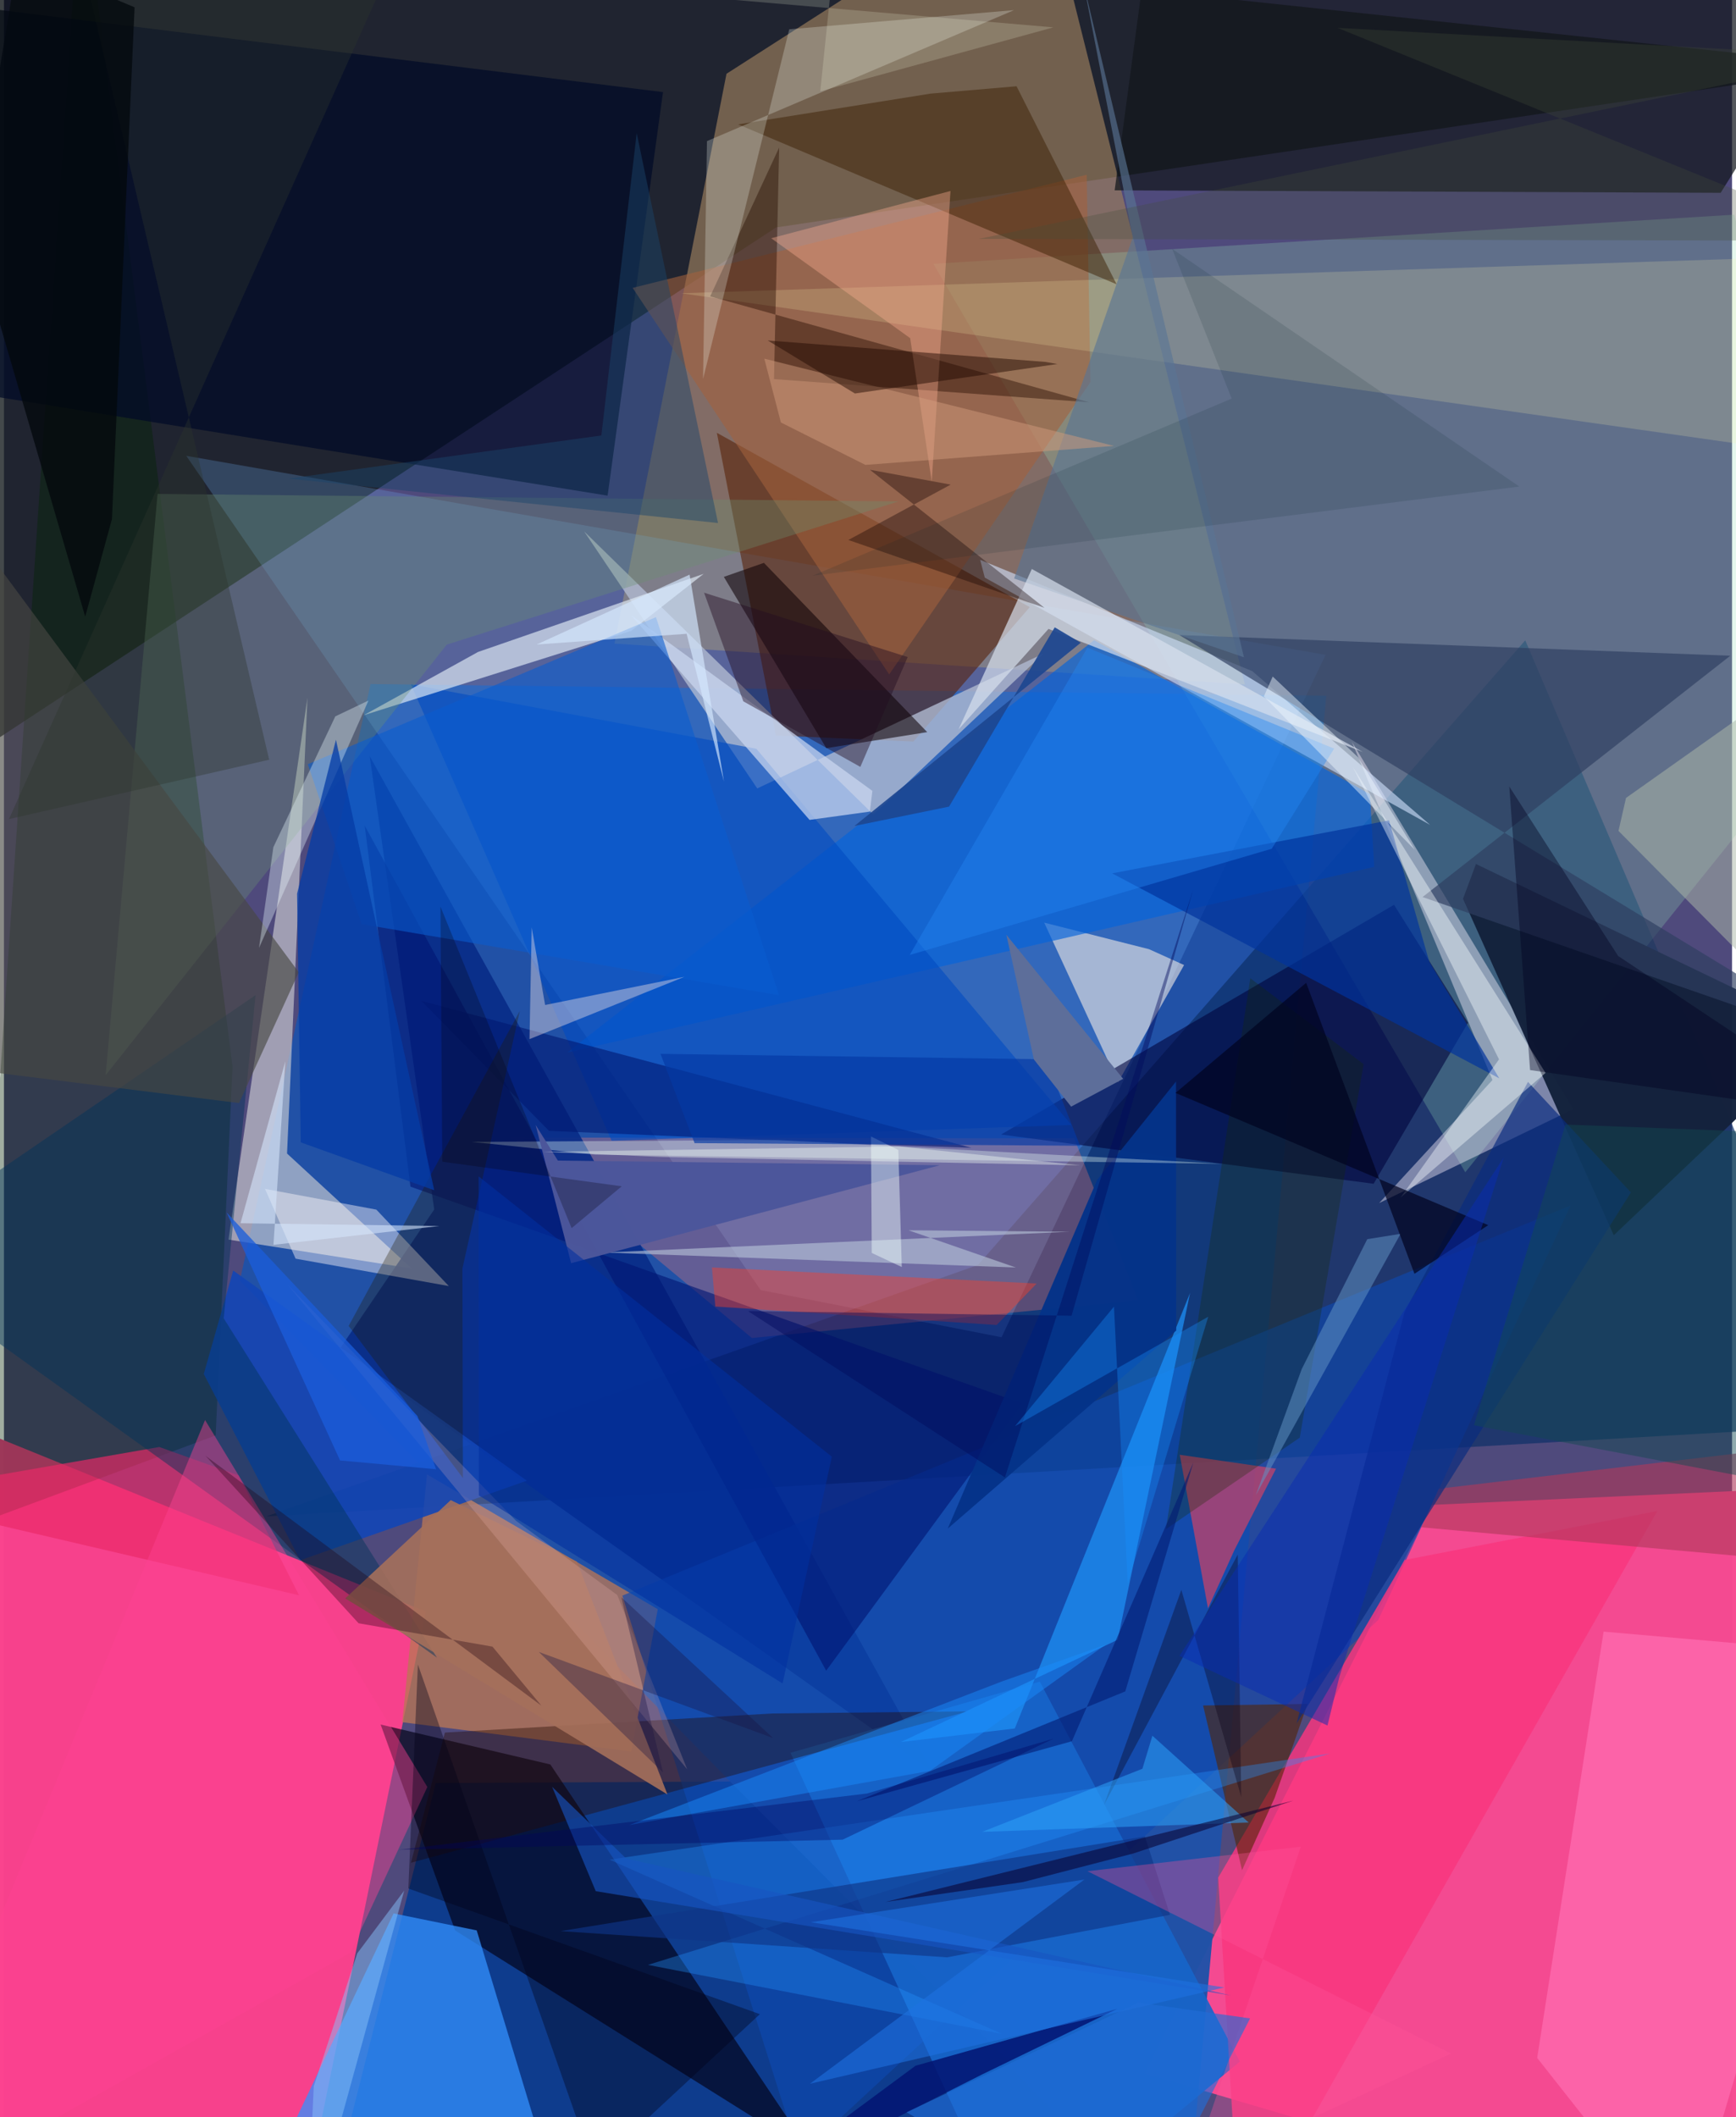 <svg xmlns="http://www.w3.org/2000/svg" width="228" height="278" viewBox="0 0 836 1024"><path fill="#4f4a7c" d="M0 0h836v1024H0z"/><path fill="#f74a91" fill-opacity=".984" d="M834.254 1086L898 718.377l-207.17 9.478-139.04 274.95z"/><path fill="#fa418c" fill-opacity=".984" d="M-37.386 681.445L-62 1065.216 141.134 1086l62.853-306.564z"/><path fill="#151b1d" fill-opacity=".796" d="M373.526 110.01L-62 395.978 13.701-62 898 32.015z"/><path fill="#2051a8" fill-opacity=".961" d="M639.688 336.494L571 1086 114.14 619.374l63.202-288.528z"/><path fill="#9a7d5c" fill-opacity=".675" d="M295.325 311.29l305.016 19.75L501.947-62 349.542 35.682z"/><path fill="#0c2f67" fill-opacity=".69" d="M126.9 733.422l344.316-121.605L735.97 309.708 898 688.991z"/><path fill="#98dfb6" fill-opacity=".247" d="M449.61 127.598l257.327 439.396L898 328.935l-60.928-225.099z"/><path fill="#013991" fill-opacity=".824" d="M152.353 1086H574.86L351.278 861.644l-142.376.754z"/><path fill="#72b8ff" fill-opacity=".231" d="M88.193 220.467l551.147 96.262-156.737 330.049-116.505-22.817z"/><path fill="#002301" fill-opacity=".373" d="M-16.536 738.365l118.959-44.087 8.159-178.368L37.438-62z"/><path fill="#b97654" fill-opacity=".761" d="M316.29 778.315l-111.636-65.199-11.953 119.859 110.795 14.153z"/><path fill="#582208" fill-opacity=".584" d="M439.96 358.67l-66.561-2.934-28.526-146.409 151.39 84.315z"/><path fill="#020015" fill-opacity=".655" d="M264.327 853.412l126.35 188.341-172.416-108.065-36.032-99.589z"/><path fill="#d0d0d2" fill-opacity=".631" d="M136.95 557.92l60.29 55.607-88.62-13.978 38.207-262.105z"/><path fill="#ff7b6d" fill-opacity=".298" d="M361.819 647.141L245.13 550.166l272.63.439 30.862 78.319z"/><path fill="#3291ff" fill-opacity=".745" d="M264.985 1053.439l-36.278-119.777-40.208-8.208-60.654 127.771z"/><path fill="#13171c" fill-opacity=".722" d="M830.49 93.259l-293.166-1.193L558.05-62 898-14.425z"/><path fill="#092d88" fill-opacity=".925" d="M162.002 653.087l287.11 203.804-272.194-491.199 31.229 219.3z"/><path fill="#b0bad0" fill-opacity=".796" d="M420.713 394.065l82.165-77.93-138.471 65.195-83.71-124.286z"/><path fill="#000b26" fill-opacity=".714" d="M-27.438 188.07l319.467 51.658 26.805-195.18L-62-2.617z"/><path fill="#fcf4ff" fill-opacity=".42" d="M720.102 522.366l-54.807 59.502 93.89-45.41-107.118-177.737z"/><path fill="#14223c" fill-opacity=".98" d="M778.783 597.44l-72.936-162.71 6.27-16.846 169.676 81.67z"/><path fill="#0d49b0" fill-opacity=".639" d="M664.82 783.557l93.095-200.532-458.751 188.718 85.597 271.042z"/><path fill="#fff3e8" fill-opacity=".561" d="M570.913 466.752l-31.959 56.797-35.71-77.298 50.687 12.83z"/><path fill="#00043d" fill-opacity=".596" d="M672.472 437.626l35.8 57.004-45.674 77.925-180.2-23.827z"/><path fill="#d4e4ff" fill-opacity=".592" d="M603.895 324.587l-131.64-53.817 2.243 8.608 215.464 119.61z"/><path fill="#0664db" fill-opacity=".663" d="M662.895 419.264l-390.43 89.843 254.93-199.477 133.397 74.478z"/><path fill="#1765c9" fill-opacity=".902" d="M489.984 1086l107.908-88.864-96.773-183.79-120.635 34.419z"/><path fill="#1245b5" fill-opacity=".898" d="M96.666 664.552l46.643 90.086 109.648-38.476-142.073-101.656z"/><path fill="#004bc2" fill-opacity=".616" d="M293.967 551.737l222.421-7.643L364.022 362.18 196.84 330.962z"/><path fill="#e1ebf6" fill-opacity=".667" d="M229.351 315.329l109.153-37.78-35.12 27.603-129.344 40.773z"/><path fill="#d24165" fill-opacity=".69" d="M582.48 777.876l12.735-28.077 20.186-39.461-46.588-6.712z"/><path fill="#2e3e60" fill-opacity=".675" d="M898 507.372L568.612 307.15l266.547 10.004-148.88 116.718z"/><path fill="#a2613d" fill-opacity=".58" d="M525.6 184.847l-97.358 141.348-124.103-186.962 219.672-54.72z"/><path fill="#fef2ac" fill-opacity=".192" d="M855.112 124.665l16.812 94.621-544.288-77.447 313.434-10.255z"/><path fill="#240901" fill-opacity=".392" d="M466.4 827.73l-94.547 1.01-158.547 9.236-16.405 62.97z"/><path fill="#ea2966" fill-opacity=".675" d="M75.152 699.869l38.363 13.713 29.24 58.004L-62 723.741z"/><path fill="#f9377f" fill-opacity=".831" d="M677.634 754.488l-90.22 153.64L598.004 1086 799.88 730.801z"/><path fill="#001674" fill-opacity=".616" d="M196.654 573.943l-22.139-174.628L397.768 808.05l94.828-129.237z"/><path fill="#6b9171" fill-opacity=".341" d="M214.216 311.781L49.204 520.026l25.107-281.13 358.42 3.63z"/><path fill="#391f00" fill-opacity=".475" d="M448.238 45.28l41.627-3.562 48.41 95.784-183.097-77.345z"/><path fill="#270c00" fill-opacity=".431" d="M341.657 143.344l183.287 51.231-152.426-11.214 2.5-111.985z"/><path fill="#cbd7f0" fill-opacity=".714" d="M420.115 382.521L303.302 297.45l86.42 99.106 29.196-4.02z"/><path fill="#0d0004" fill-opacity=".565" d="M348.264 279.013l19.381-6.781 79.003 81.875-48.816 7.758z"/><path fill="#ff6eb1" fill-opacity=".714" d="M898 800.018l-124.133-10.864-32.134 206.2L813.21 1086z"/><path fill="#ebf2e9" fill-opacity=".271" d="M488.673 4.897L340.101 68.242l-1.908 115.116 41.715-169.2z"/><path fill="#1d8df1" fill-opacity=".765" d="M538.809 793.092l34.998-167.77-84.793 210.684-55.102 6.548z"/><path fill="#00335a" fill-opacity=".459" d="M121.71 481.322l-15.406 156.29L209.47 801.76-62 606.9z"/><path fill="#fcf8fa" fill-opacity=".439" d="M215.197 622.015l-35.054-36.97-53.851-10.024 14.789 33.754z"/><path fill="#001872" fill-opacity=".592" d="M468.023 555.142l-266.02-71.012 61.68 62.84 145.343 6.132z"/><path fill="#00339d" fill-opacity=".69" d="M689.515 465.116l-19.456-68.327L536.1 422.413l187.312 99.157z"/><path fill="#fd4027" fill-opacity=".42" d="M342.5 613.014l157.077 7.785-19.348 20.054-136.085-8.932z"/><path fill="#532404" fill-opacity=".592" d="M614.744 869.506l-15.783 35.054-18.859-79.676 50.528-.753z"/><path fill="#597595" fill-opacity=".627" d="M546.093 114.813L522.372-7.551l77.5 325.462-111.174-38.114z"/><path fill="#0a5dd0" fill-opacity=".588" d="M315.42 298.496l-168.415 71.122 26.041 77.35 201.903 34.37z"/><path fill="#d8e0ee" fill-opacity=".69" d="M497.247 275.203l-35.422 77.551 43.5-48.572 152.097 59.546z"/><path fill="#474842" fill-opacity=".635" d="M142.622 470.258l-28.904 63.255L-62 511.568l8.073-306.977z"/><path fill="#aebaaa" fill-opacity=".514" d="M898 305.722l-113.3 80.212-3.631 15.951L898 519.856z"/><path fill="#2593ff" fill-opacity=".349" d="M482.73 983.683l-189.803-84.239 348.65-51.373-330.035 102.268z"/><path fill="#152b00" fill-opacity=".286" d="M626.882 695.336l-64.75 44.253 40.82-266.44 54.793 41.529z"/><path fill="#0e3587" fill-opacity=".647" d="M269.284 934.006l282.678-45.791 12.135 37.928-107.844 20.555z"/><path fill="#af385a" fill-opacity=".612" d="M685.654 738.697l8.464-18.66L898 695.922v61.94z"/><path fill="#b9c5d9" fill-opacity=".608" d="M489.522 613.047l-199.046-7.25 224.993-10.042-77.9-.715z"/><path fill="#053389" fill-opacity=".969" d="M528.842 570.68l38.167-47.587.09 120.443-110.533 95.812z"/><path fill="#ecfff6" fill-opacity=".341" d="M589.88 562.915L374.294 551.35l-148.03.946 59.993 6.151z"/><path fill="#a56f5a" fill-opacity=".898" d="M165.09 773.103l51.05-47.546 61.009 29.732 43.839 112.635z"/><path fill="#231a00" fill-opacity=".31" d="M222.022 714.86l-.234-101.277 27.757-124.602-82.785 152.312z"/><path fill="#0a2b7f" fill-opacity=".678" d="M737.283 523.275l49.805 53.46-161.775 256.88 52.255-199.128z"/><path fill="#feaf92" fill-opacity=".384" d="M371.151 115.225l67.256 48.332 10.43 69.384 9.075-140.57z"/><path fill="#e6f6fd" fill-opacity=".365" d="M176.34 338.828l-52.951 119.646 6.943-48.714 29.969-63.276z"/><path fill="#f2e3e4" fill-opacity=".412" d="M261.796 486.076l67.434-13.637-74.986 30.15 1.07-54.06z"/><path fill="#1b446a" fill-opacity=".471" d="M306.1 64.425l-17.1 146.2-151.396 20.852 207.838 21.48z"/><path fill="#d5e8ff" fill-opacity=".659" d="M348.314 378.037l-18.063-71.497-72.553 5.184 73.997-33.797z"/><path fill="#ff4392" fill-opacity=".431" d="M-62 1073.427L97.291 686.824l107.527 177.481-37.256 80.142z"/><path fill="#031573" fill-opacity=".871" d="M440.995 999.12l97.636-27.538-65.443 31.76-119.335 60.255z"/><path fill="#130201" fill-opacity=".365" d="M418.925 227.21l84.453 66.768-94.88-32.806 49.484-26.778z"/><path fill="#6192c3" fill-opacity=".529" d="M675.647 596.763l-70.04 126.398 22.22-60.995 31.71-62.829z"/><path fill="#f9fcff" fill-opacity=".408" d="M745.777 518.935l-70.108 60.254 47.6-66.813-70.624-141.296z"/><path fill="#000017" fill-opacity=".373" d="M285.465 1048.622l80.231-74.446-170.07-60.775 4.623-108.358z"/><path fill="#053ba6" fill-opacity=".761" d="M208.153 575.685L160.61 357.782l-18.823 74.483 1.801 120.264z"/><path fill="#4c569b" fill-opacity=".988" d="M452.807 563.574l-178.434 47.389-17.158-66.86 10.753 17.236z"/><path fill="#fec5bf" fill-opacity=".2" d="M247.805 735.638L137.231 621.332l193.327 234.473-33.86-84.33z"/><path fill="#021a71" fill-opacity=".588" d="M542.458 818.072l32.913-110.658-58.73 134.758-104.016 29.008z"/><path fill="#010420" fill-opacity=".702" d="M629.973 475.346l-63.188 53.264 151.261 63.947-35.685 23.526z"/><path fill="#2d342d" fill-opacity=".365" d="M2.425 396.174l125.887-28.718L31.614-44.359l155.453 28.224z"/><path fill="#d19b7c" fill-opacity=".482" d="M367.844 173.48l169.137 42.19-120.244 9.185-40.874-20.525z"/><path fill="#03080c" fill-opacity=".769" d="M52.242 251.09L63.19 3.53-62-49.053 39.307 298.262z"/><path fill="#effffd" fill-opacity=".447" d="M419.45 549.667l.37 56.34 14.524 6.803-1.68-56.62z"/><path fill="#1d4690" fill-opacity=".914" d="M520.934 310.874l-109.485 88.61 45.751-9.347 51.131-86.717z"/><path fill="#230c22" fill-opacity=".439" d="M338.702 286.673l18.981 52.543 56.612 31.702 22.906-53.122z"/><path fill="#090016" fill-opacity=".349" d="M596.876 751.893l-64.73 121.14 37.445-104.072 28.966 100.184z"/><path fill="#2ca0f7" fill-opacity=".549" d="M602.143 881.484l-46.557-41.976-4.849 15.983-77.52 30.51z"/><path fill="#1a5cda" fill-opacity=".769" d="M200.032 684.855l8.989 25.765-46.424-4.258-54.878-119.926z"/><path fill="#86c1fa" fill-opacity=".494" d="M170.913 944.77l22.715-30.336L146.331 1086l3.545-76.952z"/><path fill="#1a8cfe" fill-opacity=".478" d="M532.872 795.505l-84.888 60.973-145.423 26.212 180.168-69.418z"/><path fill="#1e0011" fill-opacity=".337" d="M97.507 704.117l162.47 120.838-23.652-28.536-64.776-11.303z"/><path fill="#010a5c" fill-opacity=".439" d="M359.925 634.117l124.314 80.467 91.08-284.394-58.838 206.189z"/><path fill="#181242" fill-opacity=".345" d="M258.733 798.978l60.101 58.31-20.188-84.795 73.425 68.133z"/><path fill="#0a012f" fill-opacity=".561" d="M492.95 910.31l-66.557 9.615 197.315-49.023-77.385 25.567z"/><path fill="#1755c2" fill-opacity=".62" d="M301.008 898.914L593.63 965.14l-307.34-50.444-21.09-50.448z"/><path fill="#002529" fill-opacity=".129" d="M593.944 192.78L391.19 278.447l341.885-43.123L565.126 120.35z"/><path fill="#1e72e1" fill-opacity=".573" d="M522.68 909.07l-132.754 98.758 200.423-46.573-199.97-31.537z"/><path fill="#210a00" fill-opacity=".478" d="M411.666 190.322l97.947-14.26-5.794-1.017-134.337-10.376z"/><path fill="#f4fff4" fill-opacity=".384" d="M318.95 559.614l-58.195-2.501 172.139-2.625 87.92 9.13z"/><path fill="#0030a0" fill-opacity=".576" d="M229.751 723.29l-.127-154.314L400.508 704.54l-23.823 109.684z"/><path fill="#2287f3" fill-opacity=".412" d="M438.177 461.88l85.96-148.625 119.374 48.823-30.198 48.43z"/><path fill="#ff5498" fill-opacity=".329" d="M627.387 893.182l-53.696 158.62 126.426-58.575-175.913-88.186z"/><path fill="#092cb2" fill-opacity=".494" d="M646.045 811.027l-5.76 23.55-71.63-33.69L725.568 559.77z"/><path fill="#0439a4" fill-opacity=".659" d="M334.107 552.89l-16.488-43.177 186.546 2.64 16.4 41.813z"/><path fill="#eff8fe" fill-opacity=".455" d="M682.527 411.024l-73.018-74.194 4.28-9.615 41.346 39.1z"/><path fill="#124a51" fill-opacity=".467" d="M898 549.33l-142.59-5.423-44.274 145.436L898 724.892z"/><path fill="#5d6e9a" d="M516.266 535.237l25.164-13.439-56.498-69.674 13.323 60.312z"/><path fill="#faffe8" fill-opacity=".18" d="M254.871-8.519l147.03-15.153-6.991 67.827 112.77-30.916z"/><path fill="#00045e" fill-opacity=".365" d="M417.478 867.463l90.287-26.534-102.053 48.86-214.8 4.883z"/><path fill="#206ed8" fill-opacity=".631" d="M546.839 1086l-110.201-64.364L548.82 968.6l54.017 7.628z"/><path fill="#020120" fill-opacity=".4" d="M738.292 517.557l-10.055-137.135 52.63 81.928L898 540.322z"/><path fill="#1590ff" fill-opacity=".341" d="M543.656 765.73l38.95-128.887-93.456 52.919 47.846-57.793z"/><path fill="#06000f" fill-opacity=".263" d="M274.617 594.007l24.245-20.233-86.823-11.893-.864-123.363z"/><path fill="#455039" fill-opacity=".286" d="M471.551 115.551l426.449.9L645.105 13.463 898 27.283z"/><path fill="#d5e5fc" fill-opacity=".588" d="M114.436 591.638l21.684-78.314-5.738 88.764 80.245-9.11z"/></svg>